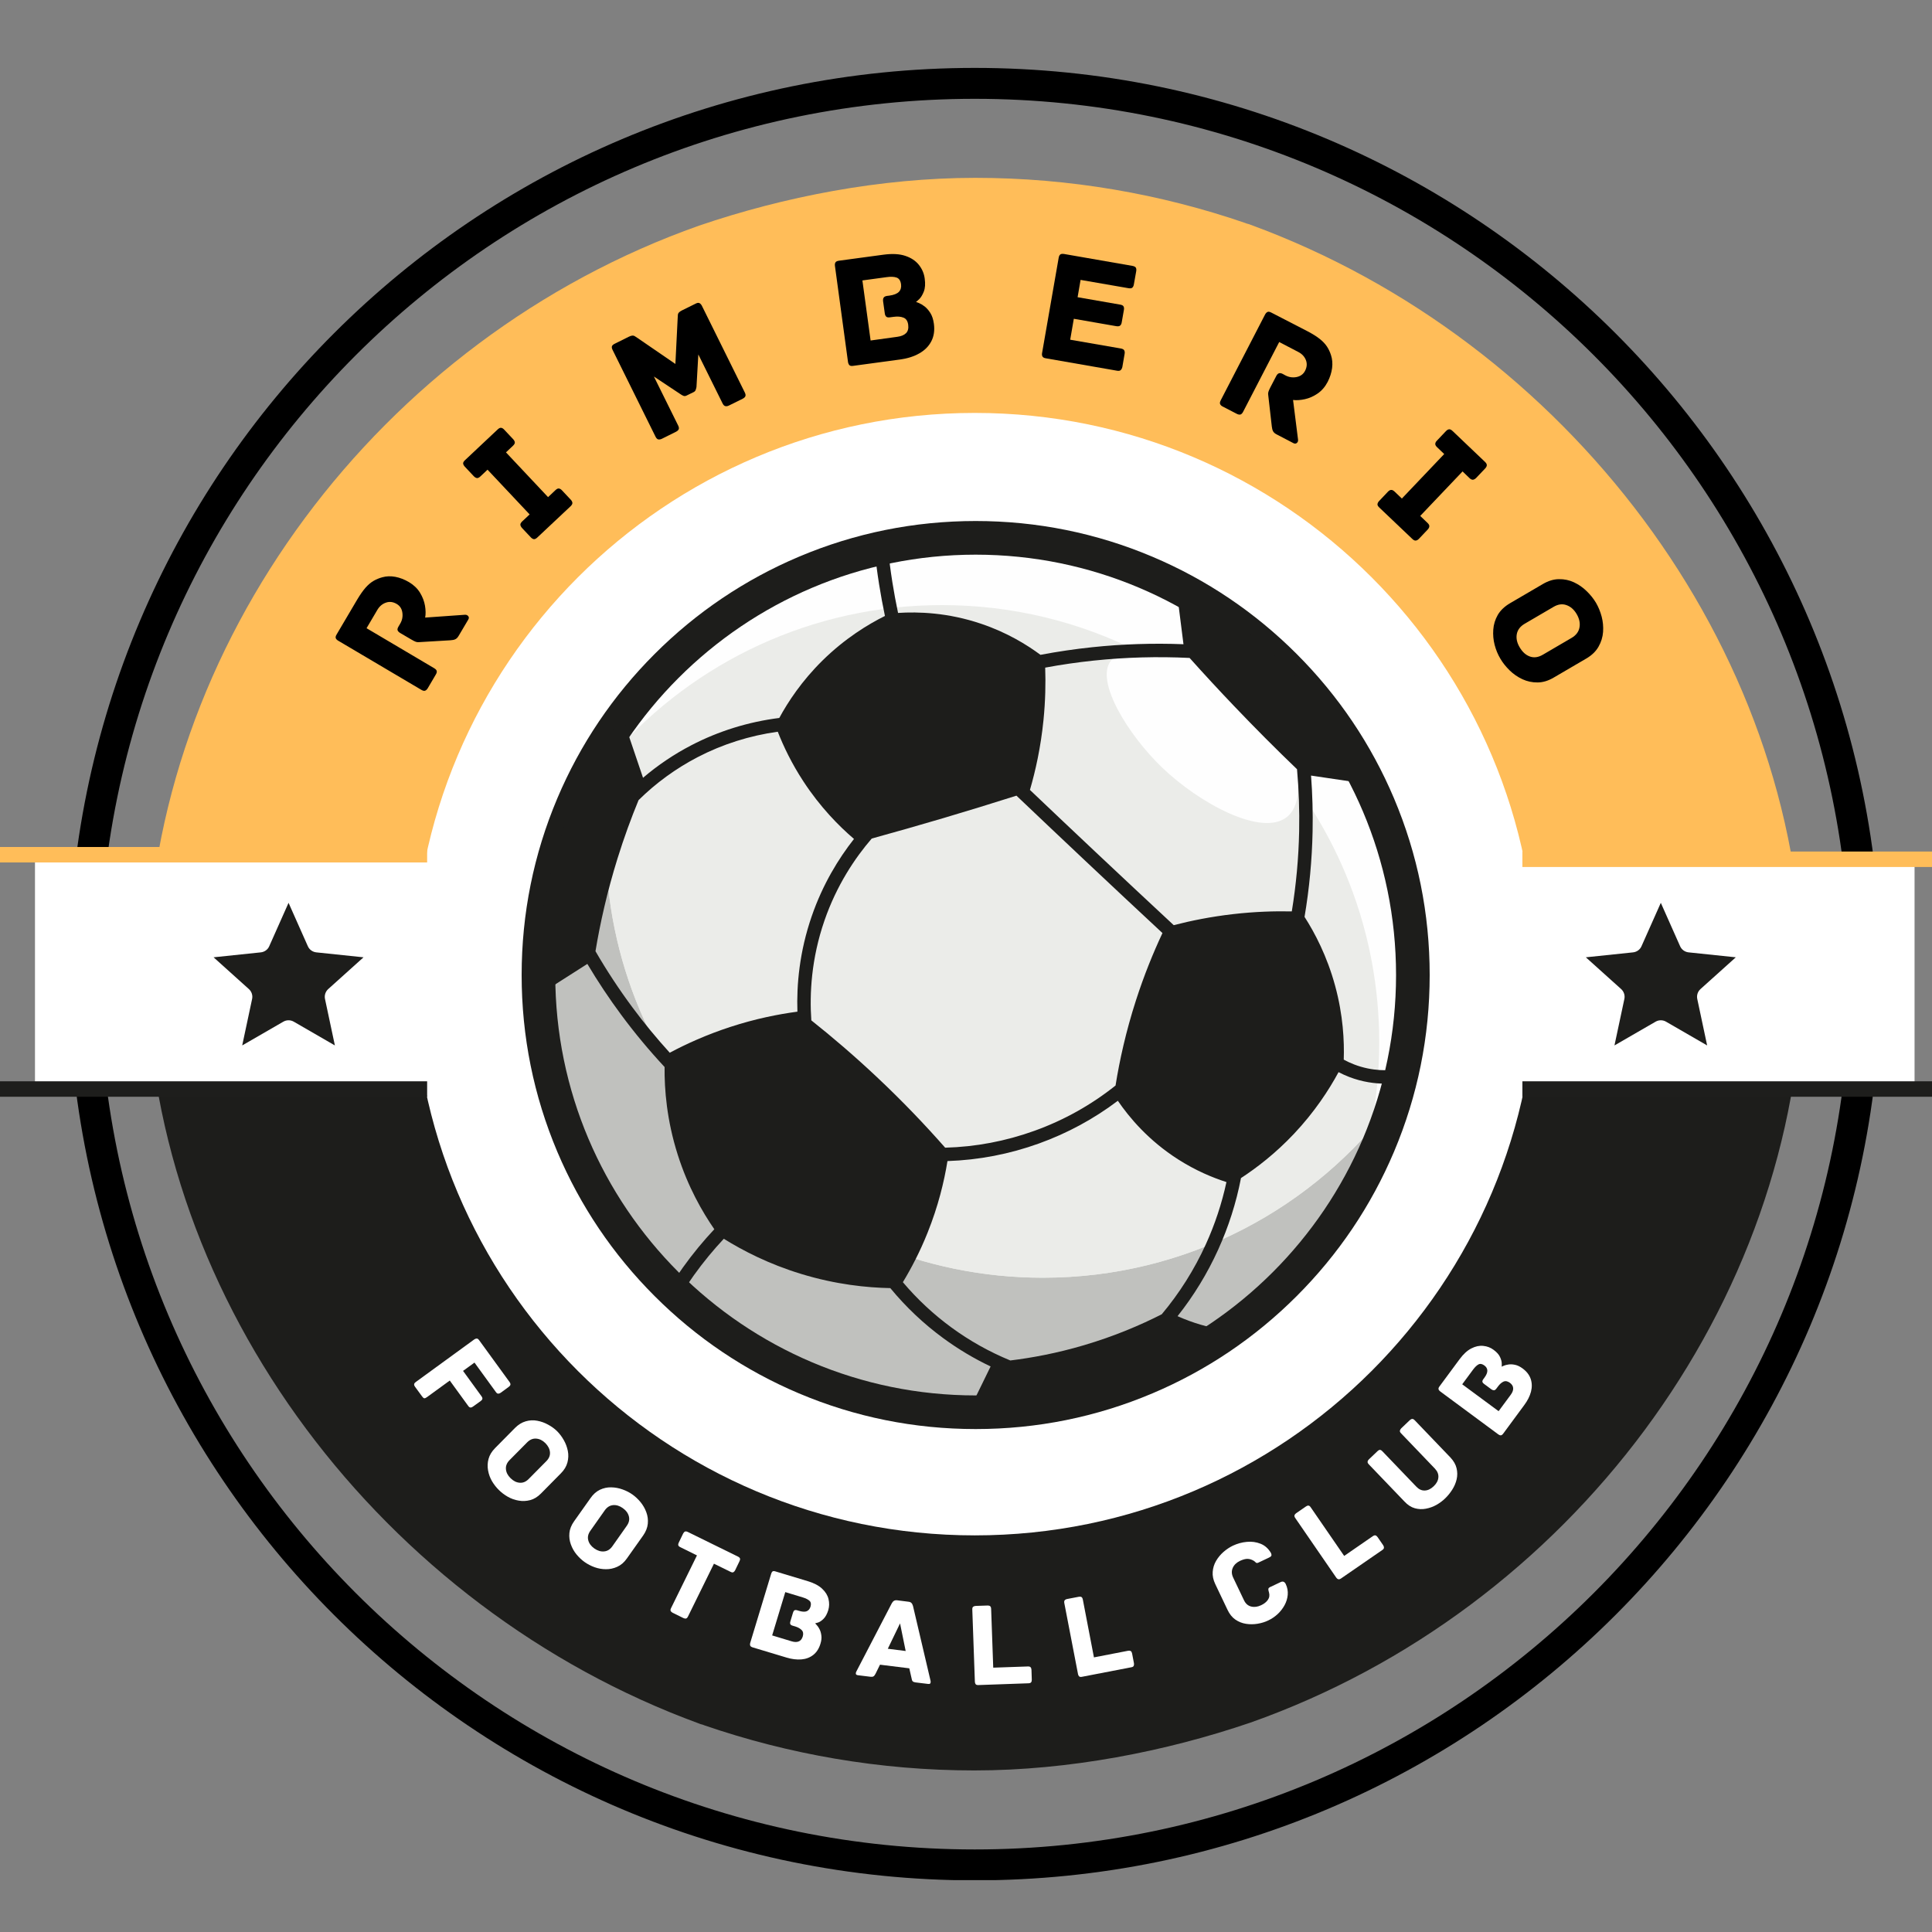 <svg xmlns="http://www.w3.org/2000/svg" xmlns:xlink="http://www.w3.org/1999/xlink" width="500" zoomAndPan="magnify" viewBox="0 0 375 375" height="500" preserveAspectRatio="xMidYMid meet" version="1.0"><rect x="0" y="0" width="375" height="375" fill="#808080" stroke="none"/><defs><g/><clipPath id="511b27025c"><path d="M 13.301 13.18 L 365.051 13.18 L 365.051 364.93 L 13.301 364.93 Z M 13.301 13.18 " clip-rule="nonzero"/></clipPath><clipPath id="467cd8cd9c"><path d="M 189.199 13.18 C 92.051 13.18 13.301 91.934 13.301 189.078 C 13.301 286.223 92.051 364.977 189.199 364.977 C 286.344 364.977 365.098 286.223 365.098 189.078 C 365.098 91.934 286.344 13.18 189.199 13.18 Z M 189.199 13.18 " clip-rule="nonzero"/></clipPath><clipPath id="0cbb3276dc"><path d="M 28.457 34.52 L 350 34.52 L 350 189.082 L 28.457 189.082 Z M 28.457 34.52 " clip-rule="nonzero"/></clipPath><clipPath id="5953283e2b"><path d="M 135.676 43.801 C 152.105 38.195 170.898 34.52 189.285 34.52 C 207.68 34.52 225.375 37.672 241.684 43.277 C 242.031 43.453 242.379 43.453 242.723 43.625 C 303.969 66.047 349.078 125.25 349.945 189.082 L 28.457 189.082 C 29.324 124.898 73.738 65.695 135.676 43.801 Z M 135.676 43.801 " clip-rule="nonzero"/></clipPath><clipPath id="c4bd0575bf"><path d="M 28.133 189.078 L 349.938 189.078 L 349.938 343.641 L 28.133 343.641 Z M 28.133 189.078 " clip-rule="nonzero"/></clipPath><clipPath id="4d1aa41519"><path d="M 242.715 334.355 C 226.285 339.961 207.496 343.641 189.105 343.641 C 170.715 343.641 153.016 340.488 136.711 334.883 C 136.363 334.707 136.016 334.707 135.668 334.531 C 74.422 312.109 29.316 252.91 28.445 189.078 L 349.938 189.078 C 349.07 253.258 304.652 312.461 242.715 334.355 Z M 242.715 334.355 " clip-rule="nonzero"/></clipPath><clipPath id="cc0d66de22"><path d="M 80.266 80.148 L 298.133 80.148 L 298.133 298.016 L 80.266 298.016 Z M 80.266 80.148 " clip-rule="nonzero"/></clipPath><clipPath id="ea6fef9ab1"><path d="M 189.199 80.148 C 129.039 80.148 80.266 128.918 80.266 189.082 C 80.266 249.242 129.039 298.016 189.199 298.016 C 249.363 298.016 298.133 249.242 298.133 189.082 C 298.133 128.918 249.363 80.148 189.199 80.148 Z M 189.199 80.148 " clip-rule="nonzero"/></clipPath><clipPath id="b94fc4db2b"><path d="M 6.789 165.902 L 371.613 165.902 L 371.613 212.258 L 6.789 212.258 Z M 6.789 165.902 " clip-rule="nonzero"/></clipPath><clipPath id="14e57b7fdb"><path d="M 101.25 101.129 L 277.5 101.129 L 277.5 277.379 L 101.25 277.379 Z M 101.25 101.129 " clip-rule="nonzero"/></clipPath><clipPath id="e3860eb098"><path d="M 41.453 175.238 L 70.703 175.238 L 70.703 202.988 L 41.453 202.988 Z M 41.453 175.238 " clip-rule="nonzero"/></clipPath><clipPath id="8a97ed5f48"><path d="M 307.809 175.238 L 337 175.238 L 337 202.988 L 307.809 202.988 Z M 307.809 175.238 " clip-rule="nonzero"/></clipPath></defs><g clip-path="url(#511b27025c)"><g clip-path="url(#467cd8cd9c)"><path stroke-linecap="butt" transform="matrix(0.75, 0, 0, 0.75, 13.3, 13.18)" fill="none" stroke-linejoin="miter" d="M 234.533 -0.001 C 105.001 -0.001 0.001 105.005 0.001 234.531 C 0.001 364.062 105.001 469.062 234.533 469.062 C 364.059 469.062 469.064 364.062 469.064 234.531 C 469.064 105.005 364.059 -0.001 234.533 -0.001 Z M 234.533 -0.001 " stroke="#000000" stroke-width="16" stroke-opacity="1" stroke-miterlimit="4"/></g></g><g clip-path="url(#0cbb3276dc)"><g clip-path="url(#5953283e2b)"><path fill="#ffbd59" d="M 28.457 34.52 L 349.656 34.52 L 349.656 189.082 L 28.457 189.082 Z M 28.457 34.52 " fill-opacity="1" fill-rule="nonzero"/></g></g><g clip-path="url(#c4bd0575bf)"><g clip-path="url(#4d1aa41519)"><path fill="#1d1d1b" d="M 349.938 343.641 L 28.738 343.641 L 28.738 189.078 L 349.938 189.078 Z M 349.938 343.641 " fill-opacity="1" fill-rule="nonzero"/></g></g><g clip-path="url(#cc0d66de22)"><g clip-path="url(#ea6fef9ab1)"><path fill="#ffffff" d="M 80.266 80.148 L 298.133 80.148 L 298.133 298.016 L 80.266 298.016 Z M 80.266 80.148 " fill-opacity="1" fill-rule="nonzero"/></g></g><g clip-path="url(#b94fc4db2b)"><path fill="#ffffff" d="M 6.789 165.902 L 371.664 165.902 L 371.664 212.258 L 6.789 212.258 Z M 6.789 165.902 " fill-opacity="1" fill-rule="nonzero"/></g><path fill="#c0c1be" d="M 274.238 189.254 C 274.238 197.699 273.004 205.852 270.707 213.551 C 260.262 248.578 227.801 274.117 189.375 274.117 C 142.508 274.117 104.516 236.125 104.516 189.254 C 104.516 170.379 110.676 152.945 121.098 138.852 C 136.555 117.949 161.383 104.395 189.375 104.395 C 236.242 104.395 274.238 142.387 274.238 189.254 Z M 274.238 189.254 " fill-opacity="1" fill-rule="nonzero"/><path fill="#ebece9" d="M 274.238 189.254 C 274.238 197.699 273.004 205.852 270.707 213.551 C 255.25 234.453 230.422 248.004 202.43 248.004 C 155.562 248.004 117.57 210.012 117.57 163.145 C 117.57 154.699 118.801 146.547 121.098 138.852 C 136.555 117.949 161.383 104.395 189.375 104.395 C 236.242 104.395 274.238 142.387 274.238 189.254 Z M 274.238 189.254 " fill-opacity="1" fill-rule="nonzero"/><path fill="#ebece9" d="M 274.238 189.254 C 274.238 197.699 273.004 205.852 270.707 213.551 C 255.25 234.453 230.422 248.004 202.43 248.004 C 155.562 248.004 117.57 210.012 117.57 163.145 C 117.57 154.699 118.801 146.547 121.098 138.852 C 136.555 117.949 161.383 104.395 189.375 104.395 C 236.242 104.395 274.238 142.387 274.238 189.254 Z M 274.238 189.254 " fill-opacity="1" fill-rule="nonzero"/><path fill="#fefefe" d="M 189.375 104.395 C 161.383 104.395 136.555 117.949 121.098 138.852 C 120.391 141.219 119.785 143.633 119.285 146.082 C 134.832 128.52 157.547 117.449 182.848 117.449 C 196.633 117.449 209.652 120.738 221.164 126.574 C 219.082 126.492 216.742 126.766 215.578 128.309 C 212.559 132.297 219.031 142.695 225.539 148.957 C 232.758 155.902 244.953 162.52 249.816 158.559 C 251.461 157.219 251.906 154.953 252 153.117 C 255.773 158.41 260.605 166.473 263.922 177.168 C 265.426 182.023 267.707 190.93 267.707 202.312 C 267.707 208.156 267.117 213.859 265.992 219.371 C 267.648 217.504 269.223 215.559 270.707 213.551 C 273.004 205.852 274.238 197.699 274.238 189.254 C 274.238 142.387 236.242 104.395 189.375 104.395 Z M 189.375 104.395 " fill-opacity="1" fill-rule="nonzero"/><g clip-path="url(#14e57b7fdb)"><path fill="#1d1d1b" d="M 189.375 277.379 C 177.48 277.379 165.938 275.051 155.07 270.453 C 144.578 266.016 135.152 259.66 127.062 251.57 C 118.969 243.477 112.617 234.055 108.176 223.559 C 103.582 212.691 101.25 201.152 101.25 189.254 C 101.25 177.359 103.582 165.82 108.176 154.953 C 112.617 144.457 118.969 135.035 127.062 126.941 C 135.152 118.852 144.578 112.496 155.07 108.059 C 165.938 103.461 177.48 101.129 189.375 101.129 C 201.27 101.129 212.812 103.461 223.68 108.059 C 234.172 112.496 243.598 118.848 251.688 126.941 C 259.781 135.035 266.133 144.457 270.574 154.953 C 275.168 165.82 277.5 177.359 277.5 189.254 C 277.5 201.152 275.168 212.691 270.574 223.559 C 266.133 234.055 259.781 243.477 251.688 251.57 C 243.598 259.66 234.172 266.016 223.68 270.453 C 212.812 275.051 201.27 277.379 189.375 277.379 Z M 189.375 107.66 C 144.383 107.66 107.777 144.262 107.777 189.254 C 107.777 234.25 144.383 270.852 189.375 270.852 C 234.367 270.852 270.973 234.25 270.973 189.254 C 270.973 144.262 234.367 107.66 189.375 107.66 Z M 189.375 107.66 " fill-opacity="1" fill-rule="nonzero"/></g><path fill="#1d1d1b" d="M 271.762 207.5 C 269.652 207.848 266.387 207.977 262.828 206.605 C 262.137 206.34 261.465 206.027 260.82 205.676 C 260.941 202.094 260.711 197.074 259.148 191.34 C 257.574 185.559 255.195 181.062 253.211 177.965 C 254.137 172.492 254.66 166.93 254.773 161.398 C 254.848 157.793 254.746 154.152 254.473 150.539 C 258.23 151.098 261.988 151.652 265.742 152.211 C 262.828 146.227 257.781 137.637 249.336 129.203 C 241.668 121.547 233.926 116.742 228.293 113.824 C 228.766 117.566 229.238 121.301 229.711 125.043 C 223.801 124.812 217.852 125.008 211.992 125.625 C 208.645 125.977 205.273 126.473 201.953 127.102 C 199.305 125.137 195.465 122.77 190.453 121.078 C 183.957 118.879 178.184 118.719 174.312 118.969 C 173.895 116.992 173.527 114.996 173.211 113.016 C 172.855 110.777 172.559 108.504 172.328 106.25 L 169.73 106.516 C 169.969 108.816 170.27 111.141 170.633 113.426 C 170.957 115.465 171.336 117.52 171.766 119.555 C 168.477 121.195 164.023 123.895 159.625 128.227 C 155.602 132.195 152.957 136.227 151.258 139.355 C 145.281 140.105 139.469 141.906 134.184 144.656 C 130.82 146.406 127.688 148.516 124.812 150.969 C 123.484 147.051 122.156 143.133 120.832 139.215 C 116.957 144.508 111.773 152.883 108.281 164.176 C 104.605 176.062 104.289 186.391 104.602 193.094 C 107.734 191.094 110.867 189.094 114.004 187.094 C 116.039 190.52 118.258 193.852 120.625 197.043 C 123.215 200.539 126.02 203.91 128.996 207.105 C 128.949 211.465 129.418 217.434 131.547 224.129 C 133.527 230.371 136.312 235.215 138.648 238.594 C 137.578 239.73 136.547 240.91 135.555 242.109 C 133.477 244.633 131.551 247.324 129.828 250.102 L 132.051 251.477 C 133.711 248.797 135.566 246.203 137.57 243.77 C 138.504 242.633 139.484 241.523 140.492 240.445 C 144.16 242.727 149.195 245.348 155.516 247.273 C 162.254 249.332 168.262 249.934 172.809 250.02 C 175.832 253.691 179.289 256.961 183.133 259.773 C 186 261.871 189.062 263.699 192.277 265.227 C 190.832 268.184 189.391 271.145 187.945 274.102 C 194.465 274.219 204.18 273.645 215.281 270.086 C 225.742 266.734 233.613 261.965 238.758 258.273 C 236.539 258.016 233.82 257.488 230.859 256.402 C 230.047 256.105 229.281 255.789 228.562 255.469 C 231.699 251.512 234.336 247.195 236.43 242.59 C 238.457 238.133 239.949 233.461 240.875 228.66 L 240.879 228.66 C 243.926 226.672 247.543 223.898 251.133 220.102 C 255.168 215.828 257.938 211.566 259.812 208.102 C 260.484 208.453 261.176 208.766 261.891 209.043 C 264.453 210.027 266.883 210.34 268.934 210.34 C 270.172 210.34 271.273 210.227 272.188 210.078 Z M 154.777 196.363 C 151.062 196.859 146.617 197.738 141.738 199.332 C 137.125 200.84 133.195 202.629 130 204.336 C 127.426 201.508 124.988 198.547 122.723 195.488 C 120.148 192.02 117.754 188.375 115.582 184.629 C 116.488 179.18 117.844 173.09 119.879 166.566 C 121.145 162.504 122.527 158.746 123.945 155.305 C 127.336 151.961 131.18 149.168 135.391 146.973 C 140.219 144.457 145.512 142.785 150.965 142.027 C 152.074 144.863 153.656 148.18 155.93 151.656 C 159.203 156.664 162.812 160.316 165.758 162.84 C 162.762 166.648 159.699 171.629 157.555 177.836 C 155.16 184.766 154.602 191.195 154.777 196.363 Z M 170.117 208.977 C 165.781 204.902 161.535 201.273 157.477 198.051 C 157.117 192.887 157.469 186.086 160.023 178.691 C 162.395 171.828 165.941 166.547 169.203 162.762 C 173.758 161.508 178.375 160.191 183.055 158.809 C 187.895 157.375 192.645 155.914 197.293 154.438 C 201.773 158.699 206.301 162.984 210.789 167.211 C 215.703 171.84 220.684 176.504 225.633 181.105 C 223.848 184.914 222.066 189.273 220.488 194.168 C 218.547 200.191 217.312 205.781 216.527 210.699 C 211.785 214.477 206.5 217.43 200.797 219.484 C 195.199 221.504 189.383 222.605 183.457 222.766 C 179.582 218.355 175.152 213.703 170.117 208.977 Z M 234.055 241.512 C 231.828 246.414 228.949 250.977 225.492 255.102 C 221.402 257.18 216.332 259.355 210.352 261.117 C 205.121 262.66 200.293 263.555 196.102 264.066 C 192.043 262.398 188.203 260.25 184.676 257.664 C 181.188 255.113 178.031 252.168 175.246 248.871 C 176.867 246.195 178.547 243 180.035 239.285 C 182.113 234.109 183.262 229.332 183.902 225.363 C 189.977 225.16 195.941 224.016 201.684 221.941 C 207.184 219.957 212.316 217.176 216.973 213.66 C 219.18 216.887 222.906 221.367 228.727 225.07 C 232.121 227.23 235.371 228.578 238.051 229.441 C 237.156 233.594 235.816 237.637 234.055 241.512 Z M 252.164 161.348 C 252.059 166.539 251.578 171.758 250.738 176.902 C 247.363 176.832 243.531 176.949 239.348 177.43 C 235.031 177.926 231.168 178.707 227.82 179.574 C 222.742 174.852 217.625 170.062 212.578 165.312 C 208.363 161.344 204.121 157.328 199.91 153.324 C 200.996 149.594 202.008 145.047 202.535 139.816 C 202.914 136.07 202.977 132.633 202.871 129.586 C 205.98 129.008 209.133 128.551 212.266 128.223 C 218.426 127.574 224.688 127.402 230.902 127.707 C 233.664 130.793 236.543 133.914 239.551 137.062 C 243.664 141.375 247.738 145.453 251.75 149.305 C 252.105 153.305 252.246 157.344 252.164 161.348 Z M 252.164 161.348 " fill-opacity="1" fill-rule="nonzero"/><path stroke-linecap="butt" transform="matrix(0.75, 0, 0, 0.75, 0, 164.403)" fill="none" stroke-linejoin="miter" d="M -0 1.999 L 110.542 1.999 " stroke="#ffbd59" stroke-width="4" stroke-opacity="1" stroke-miterlimit="4"/><path stroke-linecap="butt" transform="matrix(0.75, 0, 0, 0.75, 295.495, 165.282)" fill="none" stroke-linejoin="miter" d="M 0.001 1.999 L 110.543 1.999 " stroke="#ffbd59" stroke-width="4" stroke-opacity="1" stroke-miterlimit="4"/><path stroke-linecap="butt" transform="matrix(0.75, 0, 0, 0.75, 0, 209.88)" fill="none" stroke-linejoin="miter" d="M -0 1.999 L 110.542 1.999 " stroke="#1e1e1c" stroke-width="4" stroke-opacity="1" stroke-miterlimit="4"/><path stroke-linecap="butt" transform="matrix(0.75, 0, 0, 0.75, 295.495, 209.88)" fill="none" stroke-linejoin="miter" d="M 0.001 1.999 L 110.543 1.999 " stroke="#1e1e1c" stroke-width="4" stroke-opacity="1" stroke-miterlimit="4"/><g clip-path="url(#e3860eb098)"><path fill="#1d1d1b" d="M 56.008 175.238 L 59.754 183.664 C 59.898 183.988 60.125 184.27 60.414 184.477 C 60.699 184.684 61.035 184.812 61.387 184.852 L 70.559 185.812 L 63.703 191.98 C 63.441 192.219 63.246 192.52 63.137 192.855 C 63.027 193.191 63.008 193.555 63.082 193.898 L 65 202.918 L 57.016 198.305 C 56.711 198.129 56.363 198.035 56.008 198.035 C 55.652 198.035 55.305 198.129 55 198.305 L 47.012 202.918 L 48.934 193.898 C 49.008 193.555 48.988 193.191 48.879 192.855 C 48.77 192.52 48.574 192.219 48.309 191.98 L 41.453 185.812 L 50.625 184.852 C 50.98 184.812 51.316 184.684 51.602 184.477 C 51.891 184.27 52.117 183.988 52.258 183.664 Z M 56.008 175.238 " fill-opacity="1" fill-rule="evenodd"/></g><g fill="#000000" fill-opacity="1"><g transform="translate(81.398, 136.34)"><g><path d="M 8.875 -17.016 C 9.125 -17.023 9.328 -16.938 9.484 -16.75 C 9.641 -16.562 9.645 -16.344 9.5 -16.094 L 7.625 -12.922 C 7.438 -12.598 7.223 -12.379 6.984 -12.266 C 6.742 -12.148 6.422 -12.082 6.016 -12.062 L -0.031 -11.703 C -0.258 -11.672 -0.477 -11.691 -0.688 -11.766 C -0.906 -11.848 -1.203 -12 -1.578 -12.219 L -3.734 -13.484 C -3.984 -13.641 -4.145 -13.805 -4.219 -13.984 C -4.289 -14.172 -4.234 -14.422 -4.047 -14.734 L -3.734 -15.266 C -3.336 -15.93 -3.191 -16.645 -3.297 -17.406 C -3.398 -18.176 -3.766 -18.742 -4.391 -19.109 C -5.086 -19.523 -5.781 -19.613 -6.469 -19.375 C -7.164 -19.145 -7.723 -18.68 -8.141 -17.984 L -10.25 -14.406 L 2.875 -6.641 C 3.176 -6.461 3.344 -6.273 3.375 -6.078 C 3.406 -5.879 3.344 -5.656 3.188 -5.406 L 1.625 -2.75 C 1.477 -2.508 1.312 -2.352 1.125 -2.281 C 0.938 -2.207 0.691 -2.258 0.391 -2.438 L -15.734 -11.969 C -15.984 -12.113 -16.145 -12.273 -16.219 -12.453 C -16.301 -12.629 -16.25 -12.875 -16.062 -13.188 L -12.062 -19.969 C -11.477 -20.945 -10.93 -21.723 -10.422 -22.297 C -9.91 -22.867 -9.391 -23.305 -8.859 -23.609 C -8.328 -23.91 -7.766 -24.141 -7.172 -24.297 C -6.391 -24.516 -5.551 -24.539 -4.656 -24.375 C -3.77 -24.207 -2.895 -23.867 -2.031 -23.359 C -1.094 -22.805 -0.375 -22.117 0.125 -21.297 C 0.625 -20.473 0.945 -19.629 1.094 -18.766 C 1.238 -17.898 1.25 -17.133 1.125 -16.469 Z M 8.875 -17.016 "/></g></g></g><g fill="#000000" fill-opacity="1"><g transform="translate(102.552, 105.976)"><g><path d="M 5.25 -10.828 C 5.508 -11.078 5.738 -11.188 5.938 -11.156 C 6.145 -11.125 6.348 -11 6.547 -10.781 L 8.234 -8.984 C 8.422 -8.785 8.523 -8.582 8.547 -8.375 C 8.566 -8.176 8.445 -7.953 8.188 -7.703 L 1.75 -1.656 C 1.488 -1.406 1.254 -1.297 1.047 -1.328 C 0.848 -1.367 0.656 -1.488 0.469 -1.688 L -1.219 -3.484 C -1.414 -3.703 -1.523 -3.91 -1.547 -4.109 C -1.566 -4.305 -1.445 -4.531 -1.188 -4.781 L 0.25 -6.125 L -7.922 -14.812 L -9.312 -13.5 C -9.57 -13.258 -9.801 -13.156 -10 -13.188 C -10.207 -13.227 -10.406 -13.348 -10.594 -13.547 L -12.328 -15.391 C -12.523 -15.609 -12.633 -15.812 -12.656 -16 C -12.676 -16.195 -12.555 -16.414 -12.297 -16.656 L -5.969 -22.609 C -5.707 -22.859 -5.477 -22.969 -5.281 -22.938 C -5.082 -22.914 -4.883 -22.797 -4.688 -22.578 L -2.953 -20.734 C -2.766 -20.535 -2.656 -20.332 -2.625 -20.125 C -2.602 -19.926 -2.723 -19.703 -2.984 -19.453 L -4.344 -18.172 L 3.828 -9.484 Z M 5.25 -10.828 "/></g></g></g><g fill="#000000" fill-opacity="1"><g transform="translate(125.562, 86.597)"><g><path d="M 9.453 -27.656 C 9.766 -27.82 10.008 -27.859 10.188 -27.766 C 10.375 -27.68 10.535 -27.508 10.672 -27.25 L 19 -10.422 C 19.156 -10.109 19.191 -9.859 19.109 -9.672 C 19.023 -9.492 18.852 -9.336 18.594 -9.203 L 15.906 -7.875 C 15.664 -7.758 15.441 -7.723 15.234 -7.766 C 15.023 -7.805 14.844 -7.984 14.688 -8.297 L 9.984 -17.797 L 9.625 -11.5 C 9.602 -11.344 9.555 -11.16 9.484 -10.953 C 9.422 -10.754 9.289 -10.602 9.094 -10.5 L 7.688 -9.812 C 7.477 -9.707 7.281 -9.691 7.094 -9.766 C 6.906 -9.848 6.75 -9.93 6.625 -10.016 L 1.359 -13.516 L 6.062 -4.016 C 6.219 -3.703 6.254 -3.453 6.172 -3.266 C 6.086 -3.086 5.914 -2.93 5.656 -2.797 L 2.891 -1.422 C 2.641 -1.305 2.41 -1.27 2.203 -1.312 C 2.004 -1.352 1.828 -1.531 1.672 -1.844 L -6.656 -18.672 C -6.789 -18.93 -6.836 -19.156 -6.797 -19.344 C -6.754 -19.539 -6.57 -19.719 -6.25 -19.875 L -3.484 -21.25 C -2.992 -21.488 -2.625 -21.523 -2.375 -21.359 C -2.133 -21.191 -1.922 -21.051 -1.734 -20.938 L 5.531 -15.953 L 5.969 -24.75 C 5.977 -24.969 5.992 -25.227 6.016 -25.531 C 6.047 -25.832 6.297 -26.098 6.766 -26.328 Z M 9.453 -27.656 "/></g></g></g><g fill="#000000" fill-opacity="1"><g transform="translate(162.422, 71.449)"><g><path d="M 15.375 -12.844 C 15.438 -12.832 15.629 -12.758 15.953 -12.625 C 16.285 -12.488 16.648 -12.27 17.047 -11.969 C 17.441 -11.664 17.812 -11.242 18.156 -10.703 C 18.5 -10.16 18.727 -9.461 18.844 -8.609 C 19.02 -7.316 18.852 -6.18 18.344 -5.203 C 17.844 -4.234 17.066 -3.453 16.016 -2.859 C 14.973 -2.266 13.734 -1.867 12.297 -1.672 L 3.188 -0.438 C 2.832 -0.383 2.582 -0.43 2.438 -0.578 C 2.301 -0.734 2.211 -0.941 2.172 -1.203 L -0.359 -19.828 C -0.398 -20.109 -0.367 -20.332 -0.266 -20.5 C -0.172 -20.676 0.051 -20.789 0.406 -20.844 L 9.078 -22.016 C 10.773 -22.242 12.188 -22.164 13.312 -21.781 C 14.438 -21.406 15.312 -20.82 15.938 -20.031 C 16.562 -19.238 16.938 -18.359 17.062 -17.391 C 17.207 -16.359 17.148 -15.516 16.891 -14.859 C 16.629 -14.203 16.336 -13.719 16.016 -13.406 C 15.691 -13.094 15.477 -12.906 15.375 -12.844 Z M 11.766 -6.078 C 12.523 -6.18 13.086 -6.422 13.453 -6.797 C 13.816 -7.172 13.953 -7.707 13.859 -8.406 C 13.766 -9.133 13.457 -9.598 12.938 -9.797 C 12.414 -10.004 11.785 -10.055 11.047 -9.953 L 10.328 -9.859 C 9.984 -9.805 9.734 -9.852 9.578 -10 C 9.43 -10.156 9.344 -10.367 9.312 -10.641 L 8.984 -12.984 C 8.953 -13.273 8.988 -13.504 9.094 -13.672 C 9.195 -13.848 9.422 -13.961 9.766 -14.016 L 10.172 -14.062 C 11.078 -14.188 11.707 -14.438 12.062 -14.812 C 12.414 -15.188 12.551 -15.676 12.469 -16.281 C 12.375 -16.977 12.082 -17.41 11.594 -17.578 C 11.113 -17.742 10.473 -17.77 9.672 -17.656 L 4.969 -17.016 L 6.562 -5.359 Z M 11.766 -6.078 "/></g></g></g><g fill="#000000" fill-opacity="1"><g transform="translate(199.833, 69)"><g><path d="M 17.719 -1.359 C 18.062 -1.297 18.281 -1.176 18.375 -1 C 18.477 -0.82 18.504 -0.594 18.453 -0.312 L 18.016 2.219 C 17.961 2.477 17.859 2.68 17.703 2.828 C 17.555 2.973 17.312 3.016 16.969 2.953 L 3.172 0.547 C 2.816 0.492 2.594 0.367 2.5 0.172 C 2.406 -0.016 2.383 -0.238 2.438 -0.5 L 5.656 -18.969 C 5.707 -19.258 5.805 -19.469 5.953 -19.594 C 6.098 -19.719 6.348 -19.754 6.703 -19.703 L 19.969 -17.391 C 20.32 -17.328 20.547 -17.207 20.641 -17.031 C 20.734 -16.863 20.754 -16.633 20.703 -16.344 L 20.25 -13.797 C 20.207 -13.523 20.109 -13.316 19.953 -13.172 C 19.805 -13.035 19.555 -13 19.203 -13.062 L 9.906 -14.672 L 9.328 -11.312 L 17.578 -9.875 C 17.93 -9.82 18.156 -9.703 18.25 -9.516 C 18.344 -9.336 18.363 -9.109 18.312 -8.828 L 17.891 -6.422 C 17.848 -6.148 17.75 -5.945 17.594 -5.812 C 17.445 -5.676 17.195 -5.633 16.844 -5.688 L 8.594 -7.125 L 7.891 -3.062 Z M 17.719 -1.359 "/></g></g></g><g fill="#000000" fill-opacity="1"><g transform="translate(234.482, 77.433)"><g><path d="M 17.469 7.906 C 17.5 8.164 17.426 8.375 17.25 8.531 C 17.07 8.695 16.852 8.719 16.594 8.594 L 13.328 6.891 C 12.992 6.723 12.758 6.52 12.625 6.281 C 12.5 6.051 12.414 5.738 12.375 5.344 L 11.688 -0.672 C 11.645 -0.898 11.648 -1.125 11.703 -1.344 C 11.766 -1.562 11.895 -1.863 12.094 -2.25 L 13.25 -4.469 C 13.383 -4.727 13.547 -4.895 13.734 -4.969 C 13.922 -5.051 14.172 -5.016 14.484 -4.859 L 15.031 -4.562 C 15.719 -4.207 16.438 -4.102 17.188 -4.25 C 17.945 -4.406 18.492 -4.805 18.828 -5.453 C 19.203 -6.18 19.254 -6.883 18.984 -7.562 C 18.711 -8.238 18.219 -8.758 17.5 -9.125 L 13.812 -11.047 L 6.812 2.484 C 6.645 2.805 6.461 2.988 6.266 3.031 C 6.066 3.07 5.836 3.023 5.578 2.891 L 2.828 1.469 C 2.586 1.344 2.426 1.188 2.344 1 C 2.258 0.82 2.301 0.57 2.469 0.25 L 11.062 -16.375 C 11.195 -16.625 11.352 -16.789 11.531 -16.875 C 11.707 -16.969 11.953 -16.93 12.266 -16.766 L 19.266 -13.156 C 20.285 -12.625 21.094 -12.117 21.688 -11.641 C 22.281 -11.172 22.742 -10.68 23.078 -10.172 C 23.41 -9.66 23.672 -9.109 23.859 -8.516 C 24.117 -7.742 24.191 -6.906 24.078 -6 C 23.961 -5.102 23.676 -4.207 23.219 -3.312 C 22.719 -2.352 22.066 -1.598 21.266 -1.047 C 20.473 -0.504 19.648 -0.141 18.797 0.047 C 17.941 0.234 17.176 0.285 16.5 0.203 Z M 17.469 7.906 "/></g></g></g><g fill="#000000" fill-opacity="1"><g transform="translate(265.977, 96.861)"><g><path d="M 11.109 4.641 C 11.359 4.879 11.473 5.098 11.453 5.297 C 11.441 5.504 11.336 5.711 11.141 5.922 L 9.438 7.719 C 9.25 7.914 9.051 8.031 8.844 8.062 C 8.633 8.094 8.406 7.988 8.156 7.75 L 1.75 1.656 C 1.488 1.414 1.367 1.191 1.391 0.984 C 1.422 0.773 1.531 0.57 1.719 0.375 L 3.422 -1.422 C 3.617 -1.629 3.816 -1.742 4.016 -1.766 C 4.211 -1.797 4.441 -1.691 4.703 -1.453 L 6.125 -0.094 L 14.344 -8.734 L 12.969 -10.047 C 12.707 -10.297 12.586 -10.523 12.609 -10.734 C 12.629 -10.941 12.734 -11.141 12.922 -11.328 L 14.672 -13.172 C 14.867 -13.379 15.066 -13.5 15.266 -13.531 C 15.473 -13.562 15.707 -13.453 15.969 -13.203 L 22.25 -7.219 C 22.508 -6.977 22.629 -6.754 22.609 -6.547 C 22.598 -6.348 22.492 -6.145 22.297 -5.938 L 20.547 -4.094 C 20.359 -3.906 20.16 -3.789 19.953 -3.75 C 19.742 -3.719 19.508 -3.82 19.25 -4.062 L 17.906 -5.359 L 9.688 3.281 Z M 11.109 4.641 "/></g></g></g><g fill="#000000" fill-opacity="1"><g transform="translate(286.532, 118.946)"><g><path d="M 15.031 12.578 C 13.969 13.203 12.922 13.516 11.891 13.516 C 10.859 13.523 9.883 13.316 8.969 12.891 C 8.051 12.461 7.227 11.895 6.5 11.188 C 5.77 10.477 5.164 9.719 4.688 8.906 C 4.207 8.102 3.836 7.211 3.578 6.234 C 3.328 5.266 3.238 4.273 3.312 3.266 C 3.383 2.254 3.676 1.301 4.188 0.406 C 4.707 -0.477 5.5 -1.234 6.562 -1.859 L 12.922 -5.578 C 13.984 -6.203 15.023 -6.52 16.047 -6.531 C 17.078 -6.551 18.051 -6.348 18.969 -5.922 C 19.883 -5.492 20.703 -4.926 21.422 -4.219 C 22.148 -3.52 22.754 -2.77 23.234 -1.969 C 23.711 -1.156 24.082 -0.258 24.344 0.719 C 24.602 1.695 24.695 2.691 24.625 3.703 C 24.551 4.711 24.258 5.664 23.75 6.562 C 23.238 7.469 22.453 8.234 21.391 8.859 Z M 18.531 4.859 C 19.395 4.348 19.898 3.672 20.047 2.828 C 20.203 1.992 20.016 1.125 19.484 0.219 C 18.961 -0.656 18.301 -1.227 17.5 -1.5 C 16.707 -1.781 15.879 -1.664 15.016 -1.156 L 9.406 2.125 C 8.539 2.633 8.031 3.305 7.875 4.141 C 7.727 4.973 7.914 5.828 8.438 6.703 C 8.969 7.609 9.629 8.203 10.422 8.484 C 11.223 8.766 12.055 8.648 12.922 8.141 Z M 18.531 4.859 "/></g></g></g><g fill="#ffffff" fill-opacity="1"><g transform="translate(79.144, 267.229)"><g><path d="M 19.766 1.031 C 19.91 1.238 19.961 1.414 19.922 1.562 C 19.879 1.707 19.77 1.844 19.594 1.969 L 18.062 3.094 C 17.883 3.219 17.719 3.281 17.562 3.281 C 17.406 3.281 17.254 3.176 17.109 2.969 L 12.953 -2.75 L 10.734 -1.141 L 14.312 3.781 C 14.457 3.988 14.516 4.16 14.484 4.297 C 14.453 4.441 14.348 4.578 14.172 4.703 L 12.672 5.781 C 12.516 5.906 12.352 5.969 12.188 5.969 C 12.031 5.969 11.879 5.863 11.734 5.656 L 8.156 0.734 L 3.734 3.953 C 3.492 4.129 3.312 4.203 3.188 4.172 C 3.062 4.141 2.926 4.02 2.781 3.812 L 1.422 1.953 C 1.266 1.734 1.207 1.551 1.25 1.406 C 1.289 1.258 1.395 1.129 1.562 1.016 L 12.891 -7.234 C 13.066 -7.359 13.234 -7.422 13.391 -7.422 C 13.547 -7.422 13.703 -7.312 13.859 -7.094 Z M 19.766 1.031 "/></g></g></g><g fill="#ffffff" fill-opacity="1"><g transform="translate(91.717, 283.673)"><g><path d="M 13.281 6.219 C 12.633 6.875 11.938 7.301 11.188 7.5 C 10.445 7.695 9.703 7.727 8.953 7.594 C 8.203 7.469 7.5 7.219 6.844 6.844 C 6.188 6.469 5.609 6.031 5.109 5.531 C 4.609 5.039 4.164 4.473 3.781 3.828 C 3.406 3.18 3.148 2.484 3.016 1.734 C 2.879 0.984 2.91 0.238 3.109 -0.5 C 3.305 -1.238 3.727 -1.938 4.375 -2.594 L 8.25 -6.516 C 8.895 -7.16 9.586 -7.586 10.328 -7.797 C 11.078 -8.016 11.82 -8.051 12.562 -7.906 C 13.301 -7.77 14 -7.52 14.656 -7.156 C 15.32 -6.801 15.906 -6.379 16.406 -5.891 C 16.906 -5.391 17.344 -4.805 17.719 -4.141 C 18.094 -3.484 18.352 -2.785 18.5 -2.047 C 18.645 -1.305 18.617 -0.562 18.422 0.188 C 18.223 0.945 17.801 1.648 17.156 2.297 Z M 14.312 -0.047 C 14.844 -0.578 15.082 -1.16 15.031 -1.797 C 14.977 -2.43 14.676 -3.023 14.125 -3.578 C 13.582 -4.109 12.992 -4.395 12.359 -4.438 C 11.723 -4.488 11.141 -4.25 10.609 -3.719 L 7.188 -0.266 C 6.664 0.266 6.43 0.848 6.484 1.484 C 6.535 2.117 6.832 2.703 7.375 3.234 C 7.926 3.785 8.52 4.082 9.156 4.125 C 9.789 4.176 10.367 3.938 10.891 3.406 Z M 14.312 -0.047 "/></g></g></g><g fill="#ffffff" fill-opacity="1"><g transform="translate(107.537, 298.567)"><g><path d="M 14.125 3.953 C 13.594 4.703 12.973 5.234 12.266 5.547 C 11.566 5.867 10.836 6.023 10.078 6.016 C 9.316 6.016 8.578 5.883 7.859 5.625 C 7.148 5.363 6.508 5.031 5.938 4.625 C 5.363 4.219 4.836 3.723 4.359 3.141 C 3.891 2.566 3.523 1.922 3.266 1.203 C 3.004 0.484 2.91 -0.254 2.984 -1.016 C 3.055 -1.773 3.359 -2.531 3.891 -3.281 L 7.078 -7.781 C 7.598 -8.531 8.207 -9.07 8.906 -9.406 C 9.613 -9.738 10.344 -9.895 11.094 -9.875 C 11.852 -9.863 12.586 -9.727 13.297 -9.469 C 14.004 -9.219 14.645 -8.891 15.219 -8.484 C 15.789 -8.078 16.316 -7.582 16.797 -7 C 17.273 -6.414 17.645 -5.77 17.906 -5.062 C 18.176 -4.352 18.273 -3.609 18.203 -2.828 C 18.129 -2.055 17.832 -1.297 17.312 -0.547 Z M 14.109 -2.391 C 14.547 -3.004 14.688 -3.617 14.531 -4.234 C 14.375 -4.859 13.977 -5.395 13.344 -5.844 C 12.719 -6.289 12.086 -6.484 11.453 -6.422 C 10.816 -6.359 10.281 -6.02 9.844 -5.406 L 7.047 -1.438 C 6.617 -0.832 6.484 -0.223 6.641 0.391 C 6.797 1.004 7.188 1.535 7.812 1.984 C 8.445 2.43 9.082 2.625 9.719 2.562 C 10.352 2.508 10.883 2.18 11.312 1.578 Z M 14.109 -2.391 "/></g></g></g><g fill="#ffffff" fill-opacity="1"><g transform="translate(125.576, 310.591)"><g><path d="M 17.672 -8.453 C 17.898 -8.336 18.031 -8.207 18.062 -8.062 C 18.094 -7.914 18.055 -7.742 17.953 -7.547 L 17.109 -5.797 C 17.016 -5.617 16.898 -5.492 16.766 -5.422 C 16.629 -5.359 16.445 -5.383 16.219 -5.5 L 13 -7.078 L 7.969 3.156 C 7.852 3.395 7.723 3.531 7.578 3.562 C 7.43 3.594 7.258 3.562 7.062 3.469 L 5 2.453 C 4.812 2.359 4.68 2.242 4.609 2.109 C 4.535 1.973 4.555 1.785 4.672 1.547 L 9.703 -8.688 L 6.484 -10.281 C 6.242 -10.395 6.109 -10.523 6.078 -10.672 C 6.047 -10.828 6.078 -10.992 6.172 -11.172 L 7.016 -12.922 C 7.117 -13.117 7.238 -13.25 7.375 -13.312 C 7.508 -13.375 7.695 -13.348 7.938 -13.234 Z M 17.672 -8.453 "/></g></g></g><g fill="#ffffff" fill-opacity="1"><g transform="translate(143.767, 319.043)"><g><path d="M 14.453 -3.953 C 14.484 -3.922 14.586 -3.805 14.766 -3.609 C 14.953 -3.422 15.129 -3.16 15.297 -2.828 C 15.473 -2.492 15.594 -2.086 15.656 -1.609 C 15.727 -1.141 15.672 -0.602 15.484 0 C 15.203 0.938 14.738 1.66 14.094 2.172 C 13.445 2.68 12.676 2.973 11.781 3.047 C 10.883 3.117 9.922 3 8.891 2.688 L 2.297 0.703 C 2.047 0.617 1.895 0.504 1.844 0.359 C 1.789 0.211 1.789 0.047 1.844 -0.141 L 5.922 -13.594 C 5.984 -13.801 6.07 -13.945 6.188 -14.031 C 6.312 -14.113 6.5 -14.113 6.75 -14.031 L 13.016 -12.141 C 14.234 -11.773 15.164 -11.285 15.812 -10.672 C 16.469 -10.055 16.879 -9.383 17.047 -8.656 C 17.223 -7.926 17.207 -7.211 17 -6.516 C 16.77 -5.773 16.469 -5.219 16.094 -4.844 C 15.727 -4.477 15.383 -4.238 15.062 -4.125 C 14.738 -4.02 14.535 -3.961 14.453 -3.953 Z M 9.875 -0.469 C 10.426 -0.301 10.883 -0.289 11.25 -0.438 C 11.625 -0.582 11.891 -0.906 12.047 -1.406 C 12.203 -1.926 12.133 -2.336 11.844 -2.641 C 11.551 -2.941 11.141 -3.176 10.609 -3.344 L 10.078 -3.5 C 9.828 -3.57 9.676 -3.68 9.625 -3.828 C 9.57 -3.973 9.578 -4.141 9.641 -4.328 L 10.156 -6.031 C 10.219 -6.238 10.305 -6.383 10.422 -6.469 C 10.547 -6.551 10.734 -6.555 10.984 -6.484 L 11.281 -6.391 C 11.938 -6.191 12.441 -6.16 12.797 -6.297 C 13.16 -6.441 13.41 -6.734 13.547 -7.172 C 13.703 -7.68 13.641 -8.066 13.359 -8.328 C 13.078 -8.586 12.645 -8.805 12.062 -8.984 L 8.656 -10.016 L 6.109 -1.609 Z M 9.875 -0.469 "/></g></g></g><g fill="#ffffff" fill-opacity="1"><g transform="translate(165.697, 325.053)"><g><path d="M 14.922 1.188 C 14.961 1.344 14.957 1.488 14.906 1.625 C 14.863 1.77 14.707 1.828 14.438 1.797 L 12 1.5 C 11.75 1.469 11.566 1.395 11.453 1.281 C 11.348 1.176 11.273 0.977 11.234 0.688 L 10.797 -1.234 L 5.109 -1.938 L 4.25 -0.188 C 4.113 0.082 3.977 0.254 3.844 0.328 C 3.719 0.41 3.523 0.438 3.266 0.406 L 0.844 0.109 C 0.594 0.078 0.453 -0.008 0.422 -0.156 C 0.398 -0.312 0.43 -0.461 0.516 -0.609 L 7.391 -13.844 C 7.516 -14.07 7.656 -14.234 7.812 -14.328 C 7.977 -14.43 8.188 -14.469 8.438 -14.438 L 10.656 -14.156 C 10.914 -14.125 11.102 -14.039 11.219 -13.906 C 11.344 -13.781 11.441 -13.586 11.516 -13.328 Z M 9 -9.953 L 6.625 -5.031 L 10.094 -4.594 Z M 9 -9.953 "/></g></g></g><g fill="#ffffff" fill-opacity="1"><g transform="translate(187.52, 327.162)"><g><path d="M 11.984 -3.703 C 12.242 -3.711 12.422 -3.66 12.516 -3.547 C 12.617 -3.441 12.676 -3.281 12.688 -3.062 L 12.75 -1.141 C 12.758 -0.941 12.719 -0.773 12.625 -0.641 C 12.539 -0.516 12.367 -0.445 12.109 -0.438 L 2.406 -0.094 C 2.145 -0.082 1.961 -0.133 1.859 -0.25 C 1.766 -0.375 1.711 -0.535 1.703 -0.734 L 1.203 -14.734 C 1.191 -15.004 1.242 -15.188 1.359 -15.281 C 1.484 -15.383 1.645 -15.441 1.844 -15.453 L 4.156 -15.531 C 4.375 -15.539 4.539 -15.5 4.656 -15.406 C 4.781 -15.32 4.848 -15.145 4.859 -14.875 L 5.266 -3.469 Z M 11.984 -3.703 "/></g></g></g><g fill="#ffffff" fill-opacity="1"><g transform="translate(207.662, 325.916)"><g><path d="M 11.281 -5.5 C 11.539 -5.539 11.727 -5.516 11.844 -5.422 C 11.957 -5.336 12.035 -5.188 12.078 -4.969 L 12.438 -3.078 C 12.469 -2.891 12.453 -2.723 12.391 -2.578 C 12.328 -2.43 12.164 -2.336 11.906 -2.297 L 2.359 -0.453 C 2.109 -0.398 1.922 -0.426 1.797 -0.531 C 1.68 -0.645 1.609 -0.797 1.578 -0.984 L -1.078 -14.75 C -1.129 -15.02 -1.098 -15.211 -0.984 -15.328 C -0.879 -15.441 -0.734 -15.516 -0.547 -15.547 L 1.734 -15.984 C 1.941 -16.023 2.109 -16.008 2.234 -15.938 C 2.367 -15.875 2.461 -15.707 2.516 -15.438 L 4.672 -4.219 Z M 11.281 -5.5 "/></g></g></g><g fill="#ffffff" fill-opacity="1"><g transform="translate(227.158, 321.526)"><g/></g></g><g fill="#ffffff" fill-opacity="1"><g transform="translate(239.26, 317.433)"><g><path d="M 10.312 -9.953 C 10.625 -9.273 10.75 -8.582 10.688 -7.875 C 10.625 -7.176 10.422 -6.508 10.078 -5.875 C 9.734 -5.238 9.285 -4.66 8.734 -4.141 C 8.18 -3.629 7.57 -3.219 6.906 -2.906 C 6.281 -2.602 5.594 -2.391 4.844 -2.266 C 4.094 -2.141 3.344 -2.133 2.594 -2.25 C 1.844 -2.363 1.148 -2.641 0.516 -3.078 C -0.109 -3.516 -0.613 -4.145 -1 -4.969 L -3.375 -9.953 C -3.77 -10.785 -3.938 -11.582 -3.875 -12.344 C -3.82 -13.102 -3.602 -13.812 -3.219 -14.469 C -2.832 -15.125 -2.352 -15.703 -1.781 -16.203 C -1.207 -16.703 -0.609 -17.102 0.016 -17.406 C 0.891 -17.82 1.797 -18.07 2.734 -18.156 C 3.68 -18.25 4.57 -18.129 5.406 -17.797 C 6.238 -17.473 6.91 -16.879 7.422 -16.016 C 7.535 -15.766 7.562 -15.578 7.5 -15.453 C 7.438 -15.328 7.281 -15.207 7.031 -15.094 L 5.016 -14.141 C 4.785 -14.023 4.609 -14.031 4.484 -14.156 C 4.359 -14.289 4.227 -14.398 4.094 -14.484 C 3.695 -14.723 3.297 -14.848 2.891 -14.859 C 2.492 -14.867 2.004 -14.738 1.422 -14.469 C 0.742 -14.145 0.273 -13.691 0.016 -13.109 C -0.242 -12.523 -0.219 -11.898 0.094 -11.234 L 2.188 -6.844 C 2.5 -6.176 2.961 -5.766 3.578 -5.609 C 4.191 -5.453 4.836 -5.535 5.516 -5.859 C 6.098 -6.129 6.535 -6.473 6.828 -6.891 C 7.129 -7.316 7.203 -7.805 7.047 -8.359 C 6.973 -8.578 6.93 -8.773 6.922 -8.953 C 6.922 -9.129 7.031 -9.27 7.25 -9.375 L 9.328 -10.359 C 9.754 -10.555 10.082 -10.422 10.312 -9.953 Z M 10.312 -9.953 "/></g></g></g><g fill="#ffffff" fill-opacity="1"><g transform="translate(258.31, 307.738)"><g><path d="M 8.141 -9.562 C 8.359 -9.707 8.535 -9.758 8.672 -9.719 C 8.816 -9.676 8.953 -9.566 9.078 -9.391 L 10.172 -7.797 C 10.273 -7.641 10.32 -7.484 10.312 -7.328 C 10.312 -7.172 10.203 -7.02 9.984 -6.875 L 1.984 -1.359 C 1.766 -1.211 1.578 -1.164 1.422 -1.219 C 1.273 -1.27 1.148 -1.375 1.047 -1.531 L -6.906 -13.094 C -7.051 -13.312 -7.098 -13.492 -7.047 -13.641 C -6.992 -13.785 -6.883 -13.914 -6.719 -14.031 L -4.812 -15.344 C -4.633 -15.469 -4.473 -15.52 -4.328 -15.5 C -4.18 -15.488 -4.035 -15.375 -3.891 -15.156 L 2.594 -5.734 Z M 8.141 -9.562 "/></g></g></g><g fill="#ffffff" fill-opacity="1"><g transform="translate(274.718, 295.902)"><g><path d="M -1.078 -20.25 C -0.922 -20.395 -0.766 -20.473 -0.609 -20.484 C -0.461 -20.504 -0.297 -20.414 -0.109 -20.219 L 6.812 -13 C 7.438 -12.332 7.832 -11.641 8 -10.922 C 8.176 -10.203 8.18 -9.484 8.016 -8.766 C 7.848 -8.055 7.562 -7.383 7.156 -6.75 C 6.758 -6.125 6.305 -5.566 5.797 -5.078 C 5.297 -4.586 4.723 -4.16 4.078 -3.797 C 3.441 -3.441 2.758 -3.195 2.031 -3.062 C 1.312 -2.926 0.598 -2.957 -0.109 -3.156 C -0.816 -3.352 -1.484 -3.785 -2.109 -4.453 L -9.031 -11.672 C -9.219 -11.867 -9.297 -12.047 -9.266 -12.203 C -9.242 -12.359 -9.16 -12.504 -9.016 -12.641 L -7.344 -14.234 C -7.188 -14.391 -7.035 -14.473 -6.891 -14.484 C -6.742 -14.492 -6.578 -14.398 -6.391 -14.203 L 0.172 -7.359 C 0.672 -6.828 1.223 -6.57 1.828 -6.594 C 2.43 -6.613 3.008 -6.891 3.562 -7.422 C 4.125 -7.961 4.426 -8.535 4.469 -9.141 C 4.52 -9.742 4.297 -10.312 3.797 -10.844 L -2.766 -17.688 C -2.953 -17.883 -3.031 -18.055 -3 -18.203 C -2.969 -18.359 -2.883 -18.508 -2.75 -18.656 Z M -1.078 -20.25 "/></g></g></g><g fill="#ffffff" fill-opacity="1"><g transform="translate(290.331, 280.207)"><g><path d="M 1.141 -14.938 C 1.18 -14.957 1.32 -15.02 1.562 -15.125 C 1.801 -15.227 2.102 -15.305 2.469 -15.359 C 2.844 -15.422 3.266 -15.398 3.734 -15.297 C 4.203 -15.203 4.691 -14.969 5.203 -14.594 C 5.992 -14.008 6.52 -13.328 6.781 -12.547 C 7.039 -11.766 7.055 -10.938 6.828 -10.062 C 6.598 -9.195 6.16 -8.332 5.516 -7.469 L 1.438 -1.938 C 1.281 -1.727 1.125 -1.617 0.969 -1.609 C 0.812 -1.609 0.648 -1.672 0.484 -1.797 L -10.797 -10.141 C -10.973 -10.273 -11.078 -10.414 -11.109 -10.562 C -11.148 -10.707 -11.094 -10.883 -10.938 -11.094 L -7.047 -16.359 C -6.297 -17.379 -5.523 -18.086 -4.734 -18.484 C -3.941 -18.891 -3.172 -19.051 -2.422 -18.969 C -1.672 -18.895 -1.004 -18.641 -0.422 -18.203 C 0.203 -17.742 0.617 -17.273 0.828 -16.797 C 1.047 -16.316 1.156 -15.906 1.156 -15.562 C 1.164 -15.219 1.16 -15.008 1.141 -14.938 Z M 2.891 -9.469 C 3.234 -9.926 3.395 -10.352 3.375 -10.75 C 3.363 -11.145 3.148 -11.5 2.734 -11.812 C 2.285 -12.133 1.867 -12.207 1.484 -12.031 C 1.109 -11.852 0.758 -11.547 0.438 -11.109 L 0.109 -10.672 C -0.047 -10.461 -0.203 -10.359 -0.359 -10.359 C -0.523 -10.359 -0.688 -10.414 -0.844 -10.531 L -2.281 -11.594 C -2.457 -11.719 -2.562 -11.852 -2.594 -12 C -2.625 -12.145 -2.562 -12.32 -2.406 -12.531 L -2.219 -12.781 C -1.82 -13.32 -1.629 -13.785 -1.641 -14.172 C -1.648 -14.566 -1.844 -14.898 -2.219 -15.172 C -2.645 -15.484 -3.023 -15.551 -3.359 -15.375 C -3.691 -15.195 -4.035 -14.867 -4.391 -14.391 L -6.516 -11.516 L 0.547 -6.297 Z M 2.891 -9.469 "/></g></g></g><g clip-path="url(#8a97ed5f48)"><path fill="#1d1d1b" d="M 322.363 175.238 L 326.109 183.664 C 326.254 183.988 326.48 184.27 326.77 184.477 C 327.055 184.684 327.391 184.812 327.742 184.852 L 336.918 185.812 L 330.059 191.98 C 329.797 192.219 329.602 192.52 329.492 192.855 C 329.383 193.191 329.363 193.555 329.438 193.898 L 331.355 202.918 L 323.371 198.305 C 323.066 198.129 322.719 198.035 322.363 198.035 C 322.008 198.035 321.66 198.129 321.355 198.305 L 313.367 202.918 L 315.289 193.898 C 315.363 193.555 315.344 193.191 315.234 192.855 C 315.125 192.52 314.93 192.219 314.668 191.98 L 307.809 185.812 L 316.984 184.852 C 317.336 184.812 317.672 184.684 317.957 184.477 C 318.246 184.27 318.473 183.988 318.613 183.664 Z M 322.363 175.238 " fill-opacity="1" fill-rule="evenodd"/></g></svg>